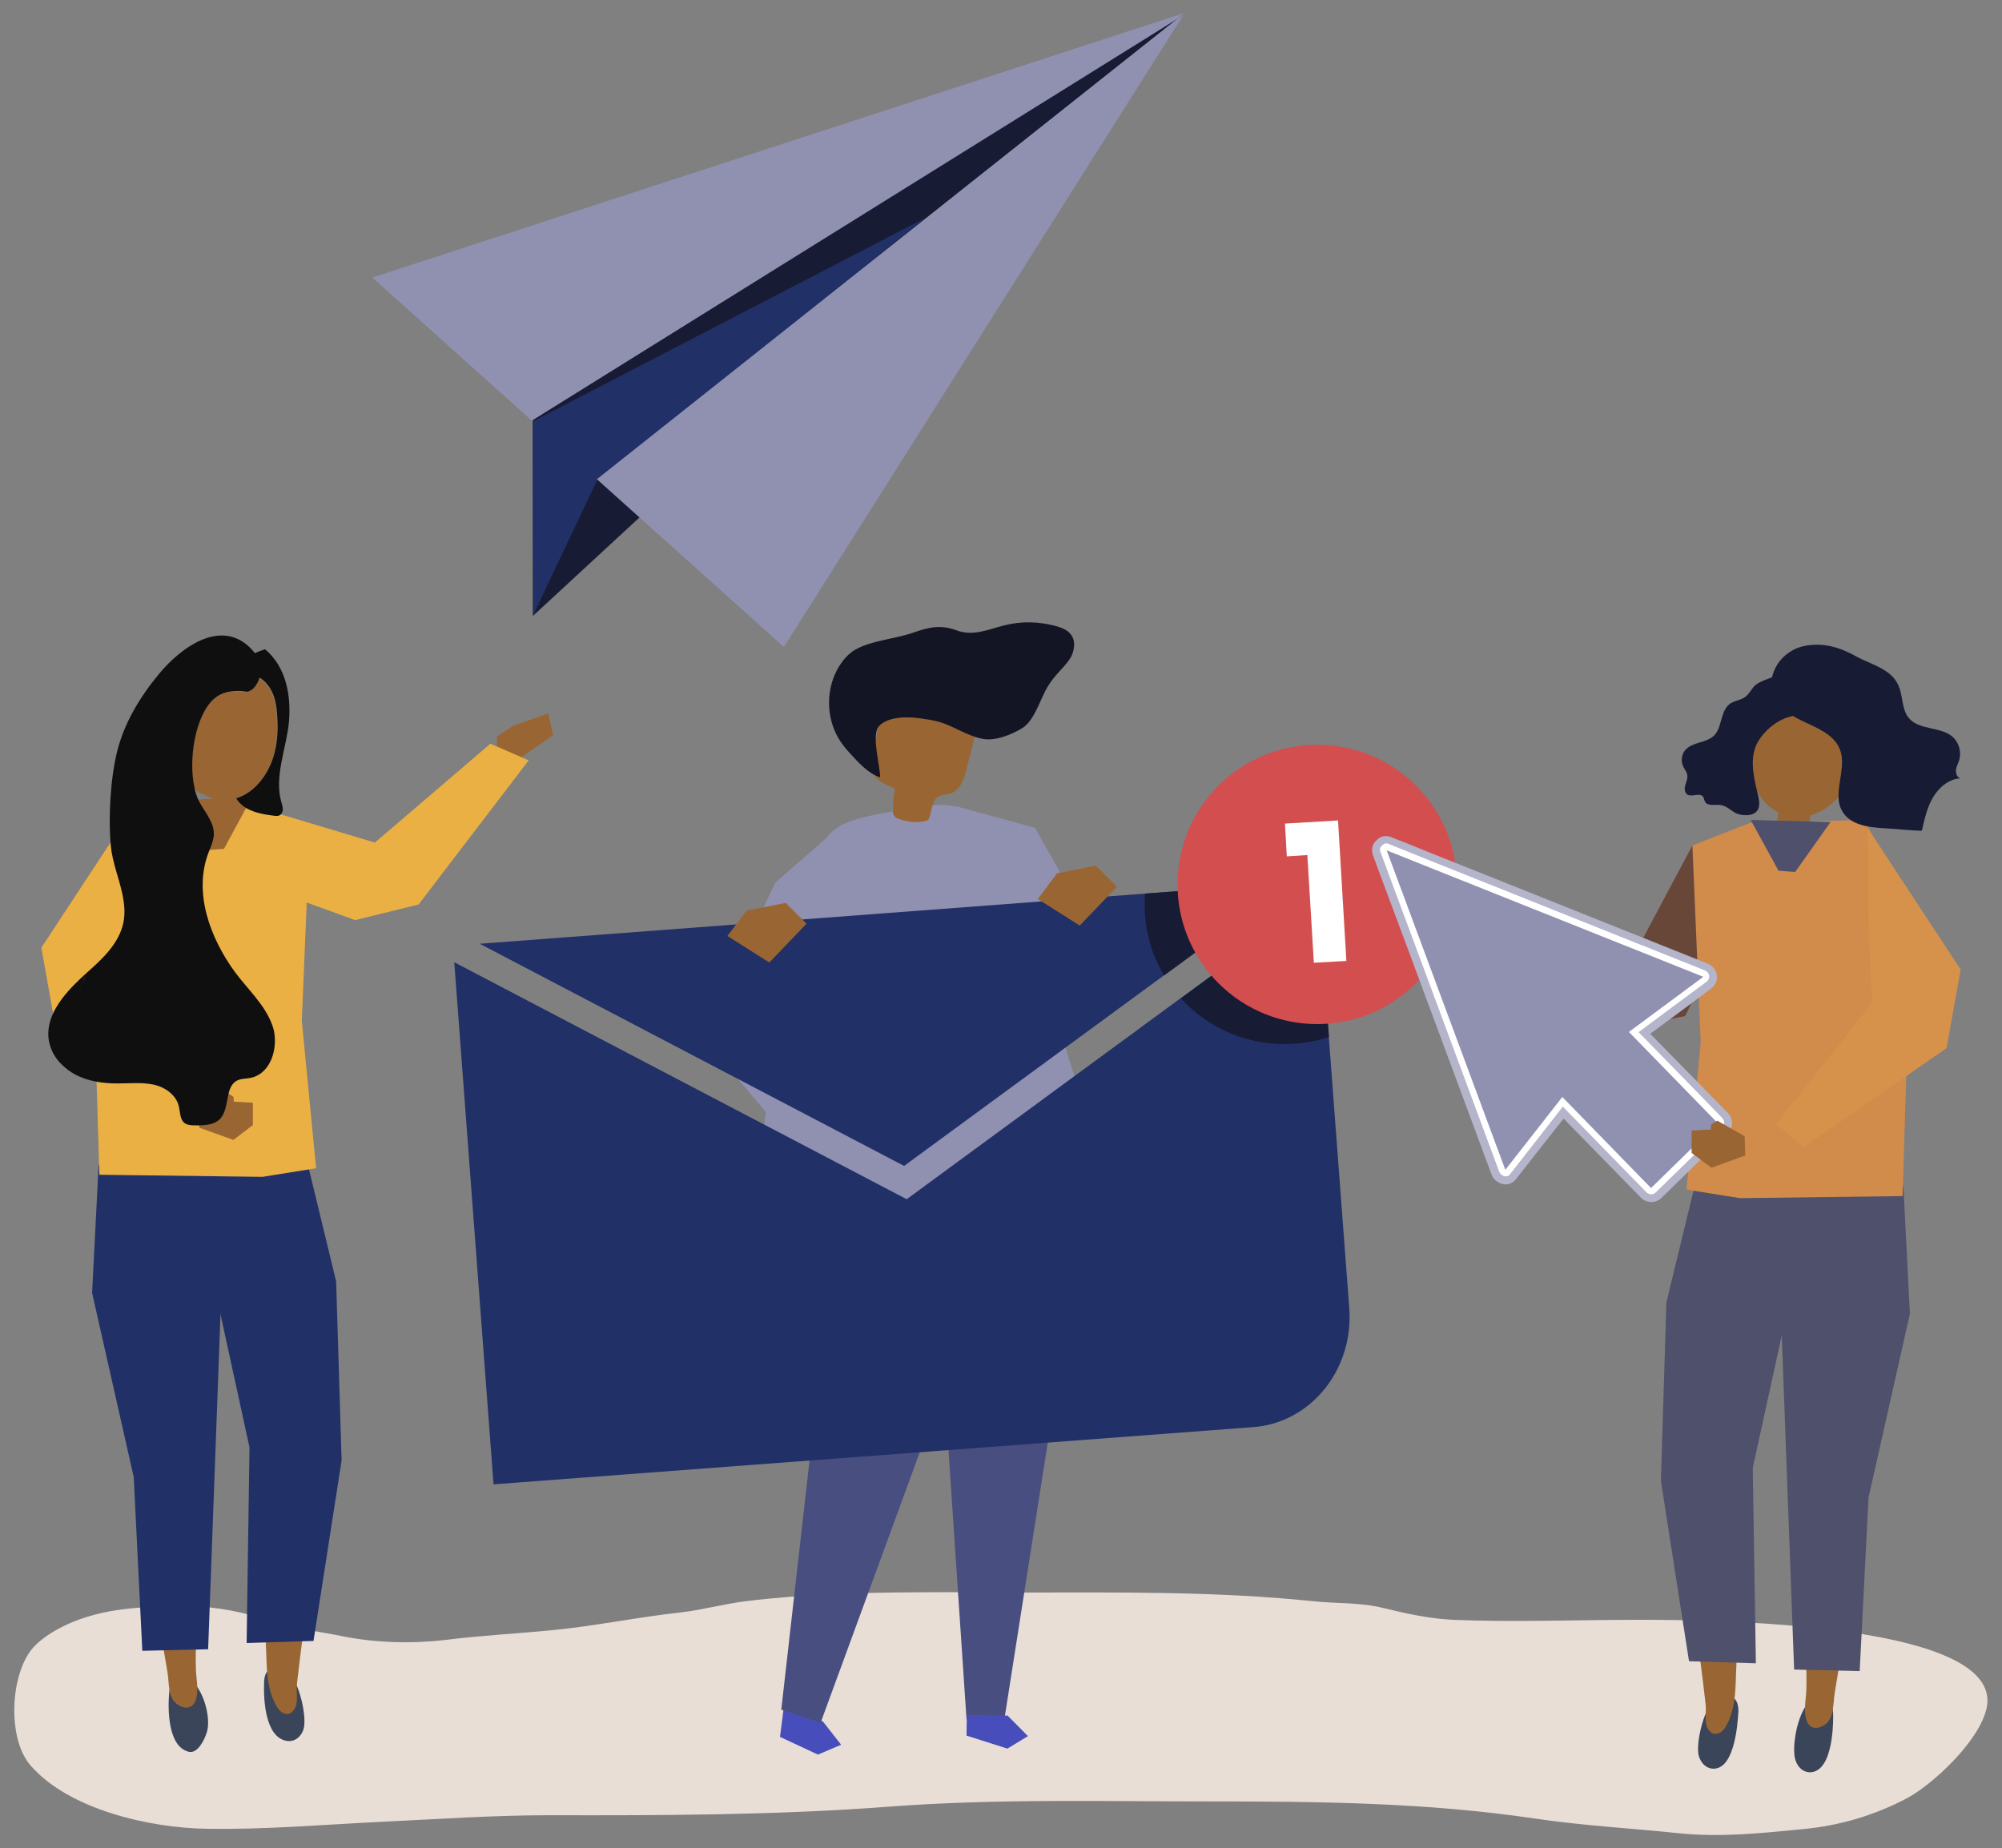 <?xml version="1.0" encoding="utf-8"?>
<!-- Generator: Adobe Illustrator 28.2.0, SVG Export Plug-In . SVG Version: 6.00 Build 0)  -->
<svg version="1.1" id="Layer_1" xmlns="http://www.w3.org/2000/svg" xmlns:xlink="http://www.w3.org/1999/xlink" x="0px" y="0px"
	 viewBox="0 0 769.5 710.4" style="enable-background:new 0 0 769.5 710.4;" xml:space="preserve">
<rect x="0" y="0" width="769.5" height="710.4" fill="#808080" stroke="none"/>
<style type="text/css">
	.st0{fill:#E8DED5;}
	.st1{fill:#996633;}
	.st2{fill:#3B455A;}
	.st3{fill:#213067;}
	.st4{fill:#EBB044;}
	.st5{fill:#0F0F0F;}
	.st6{fill:#181B34;}
	.st7{fill:#707F78;}
	.st8{fill:#9090B1;}
	.st9{fill:#474EBB;}
	.st10{fill:#484E7F;}
	.st11{fill:#131525;}
	.st12{fill:#D34E4E;}
	.st13{fill:#FFFFFF;}
	.st14{fill:#684739;}
	.st15{fill:#4E506C;}
	.st16{fill:#D18B4B;}
	.st17{fill:#D6924B;}
	.st18{fill:#B4B4CA;}
</style>
<g>
	<g id="shadow">
		<g>
			<path class="st0" d="M353.5,612.1c-22.2,0.1-44.4,0.7-66.6,3.4c-8.4,1-16.5,3.3-24.9,4.3c-16.7,1.8-33.2,5.3-50,6.9
				c-13.5,1.3-27.1,2-40.6,3.7c-12.6,1.5-26.6,1.2-39.2-1.3c-9.3-1.9-18.6-2.9-27.7-5.9c-10.2-3.3-21.3-5.7-32-5.7
				c-15.2,0.1-30,0.1-44.5,6c-5.1,2.1-11.3,5.5-15.2,9.8c-8.9,10-10.1,34.8-1.2,45.2c14.9,17.4,46.7,24.2,67.6,24.5
				c22.9,0.4,45.1-1.6,68.1-2.7c21.3-1,42.6-2.5,63.9-2.5c43.6,0.1,87.2,0,130.7-3.3c40.9-3.1,81.8-2,122.8-2
				c42,0,83.7,0.4,125.4,6.6c18.2,2.7,36.7,3.7,54.9,5.6c16.4,1.7,32.1,0,48.4-1.6c13.7-1.3,27.3-5.3,39.7-11.9
				c9.8-5.3,27.4-21.6,30.4-34.2c8.5-35.3-119.2-34.4-138.8-34.3c-21.9,0.1-44,0.9-65.9,0c-9.2-0.4-18.3-2.4-27.3-4.6
				c-9-2.2-18-1.6-27.1-2.6c-37.9-3.9-75.8-3.3-113.9-3.3C378.2,612.1,365.8,612,353.5,612.1z"/>
		</g>
	</g>
	<g>
		<polygon class="st1" points="199.4,291.8 212.6,282.6 210.7,274.3 197.4,278.9 191,283.1 191,287.7 		"/>
		<g id="XMLID_207_">
			<g id="XMLID_210_">
				<g id="XMLID_220_">
					<g id="XMLID_222_">
						<path class="st2" d="M74.4,646.7c-1.4-1.5-2.9-2.3-4.7-2c-1.7,0.3-3.3,1.4-4,3c-0.5,1.1-0.6,2.2-0.7,3.4
							c-0.5,6-0.5,20.3,7.5,22.3c3.4,0.9,6.1-4.5,7-7.5C81,661.3,79,651.7,74.4,646.7z"/>
					</g>
					<g id="XMLID_221_">
						<path class="st1" d="M77.3,556.1l-0.4,36.6c0.5,16.3-2.1,32.6-1.6,48.9c0.1,3.7,1.1,7.7,0.1,11.4c-0.9,3.6-3.9,4.3-6.9,2.4
							c-4.1-2.5-3.4-8.2-4.1-12.4c-1.9-11.5-4-23-6-34.5c-0.9-5.6,1-13.5,0.6-19.3l-5.9-30.7L77.3,556.1z"/>
					</g>
				</g>
				<g id="XMLID_219_">
					<polygon class="st3" points="35.4,497 51.4,567.8 54.7,634.6 80,634 86.9,447 37.9,447.9 					"/>
				</g>
				<g id="XMLID_214_">
					<g id="XMLID_216_">
						<g id="XMLID_218_">
							<path class="st2" d="M110.6,642.4c-1.4-1.4-3-2.1-4.8-1.8c-1.7,0.4-3.2,1.6-3.8,3.2c-0.4,1.1-0.5,2.3-0.5,3.5
								c-0.2,6,0.4,20.3,8.5,21.9c3.4,0.7,6.1-1.9,6.8-5C117.8,659.6,115.3,647.1,110.6,642.4z"/>
						</g>
						<g id="XMLID_217_">
							<path class="st1" d="M97.2,561.3l2.1,36.6c0.2,10.2,1.5,20.2,2.6,30.3c1,9.4-0.5,19.1,4.4,27.7c1.5,2.7,4.6,4.5,6.8,1.2
								c1.7-2.5,0.7-6.7,1-9.5c1.3-11.6,2.9-23.1,4.3-34.7c0.7-5.7-1.6-13.5-1.5-19.2l4.5-30.9L97.2,561.3z"/>
						</g>
					</g>
					<g id="XMLID_215_">
						<polygon class="st3" points="129.2,492.6 131.3,561.4 120.5,630.8 94.8,631.6 95.9,556.4 82.3,494 77.8,453.2 118.5,448.4 
													"/>
					</g>
				</g>
				<g id="XMLID_213_">
					<polygon class="st4" points="97,307.8 53,306.7 27.5,354.1 36.6,398.5 38.2,451.6 100.9,452.4 121.5,449.1 116,392.4 
						118.9,323.1 					"/>
				</g>
				<g id="XMLID_212_">
					<polygon class="st4" points="51.6,310 15.9,364.3 21.3,394.6 76.5,432.9 86.9,423.8 50,377.1 51.4,347.6 					"/>
				</g>
				<g id="XMLID_211_">
					<polygon class="st4" points="94.3,338.4 136.5,353.7 160.9,347.7 203.2,292.3 188.5,285.9 144.1,323.9 104,311.9 					"/>
				</g>
			</g>
			<g id="XMLID_209_">
				<polygon class="st1" points="66,307.5 79.6,326.8 86.1,326.3 96.7,306.7 				"/>
			</g>
			<g id="XMLID_208_">
				<polygon class="st1" points="76.8,426.1 76.6,433.5 89.7,438.2 97.2,432.5 97.2,423.9 89.9,423.5 89.7,421.6 87.3,420.1 				"/>
			</g>
		</g>
		<path class="st1" d="M82.1,268.8c2.9-2.5,6.1-3,9.7-3c1.7,0,2.3,0.4,3.2,0.3c0.4-0.1,0.9-0.3,1.5-0.7c1.3-0.8,2.5-2.9,3.1-4.7
			c3.4,2.1,5.8,6,6.5,11.8c0.7,6.4,0.7,13.1-1.5,19.5c-2.2,6.4-6.8,12.4-12.9,14.7c-0.4,0.1-0.7,0.3-1.1,0.4c-2.6,0.8-5.1,1-7.3,0.7
			l-7.6-3.6c-0.4-0.3-0.7-0.7-1.1-1C72.1,292.4,74.9,275.2,82.1,268.8z"/>
		<path class="st5" d="M18.8,400.1c0.6,3.4,2.3,6.5,4.7,8.9c0.2-1.2,0.4-2.3,0.6-3.5c-0.2,1.2-0.4,2.3-0.6,3.5c1.6,1.6,3.4,3,5.3,4
			c5,2.7,10.8,3.5,16.4,3.5c4.5,0,9.1-0.5,13.6,0.4s8.8,3.9,9.9,8.2c0.6,2.4,0.4,5.5,2.5,6.8c1,0.6,2.2,0.7,3.4,0.7
			c3.6,0.1,7.7,0,10.1-2.6c3.7-4.1,1.6-12.4,6.6-14.7c1.5-0.7,3.2-0.6,4.8-0.9c6.8-1.2,10.1-8.9,9.5-15.9c-0.1-1.5-0.4-2.9-0.9-4.3
			c-2.8-7.9-9.3-13.7-14.3-20.4c-9.6-13.1-16.2-30.7-10.2-46.2c0.6-1.5,1.2-2.9,1.6-4.4c0.2-0.8,0.4-1.7,0.4-2.5
			c0.1-4.6-3.4-8.4-5.6-12.5c-0.2-0.4-0.4-0.8-0.6-1.2c-0.4-1-0.8-2.2-1.1-3.4c0-0.2-0.1-0.4-0.1-0.6c-6.8-6.8-9.6-19.5-5.1-29
			c0.3-0.5,0.5-1.1,0.8-1.6c-0.3,0.5-0.6,1-0.8,1.6c-4.5,9.5-1.8,22.1,5.1,29c-2.5-10.8,0.2-28,7.5-34.4c2.9-2.5,6.1-3,9.7-3
			c1.7,0,2.3,0.4,3.2,0.3c0.4-0.1,0.9-0.3,1.5-0.7c1.3-0.8,2.5-2.9,3.1-4.7c3.4,2.1,5.8,6,6.5,11.8c0.7,6.4,0.7,13.1-1.5,19.5
			c-2.2,6.4-6.8,12.4-12.9,14.7c-0.4,0.1-0.7,0.3-1.1,0.4c0.3,0.5,0.7,1.1,1.2,1.6c3.3,3.6,8.6,4.5,13.5,5.1
			c0.6,0.1,1.2,0.1,1.8-0.1c0.9-0.4,1.4-1.4,1.4-2.4c0-1-0.3-1.9-0.6-2.9c-2.8-9.9,2.2-21.2,3-31.1c0.8-9.9-1.2-20.8-9.2-27.5
			c-1.4,0.4-2.7,0.9-3.9,1.5c-0.1-0.2-0.3-0.3-0.4-0.5c-11.6-13.9-27.9-2-36.6,8.6c-7.2,8.7-13.3,18.8-16,29.8
			c-2.6,10.4-3.4,25.6-2.4,36.2c0.6,6.2,3.1,12.3,4.4,18.3c0.8,3.8,1.2,7.5,0.4,11.3c-1.7,7.9-7.9,13.7-14,19.1
			c-0.6,1.4-1.1,2.9-1.7,4.3c-0.5,1.5-1.1,2.9-1.6,4.4c-0.3,1-0.7,2-1,3c0.3-1,0.7-2,1-3c0.5-1.5,1.1-3,1.6-4.4
			c0.5-1.5,1.1-2.9,1.7-4.3c-0.8,0.8-1.7,1.5-2.5,2.3C23.9,382.8,17.2,391.1,18.8,400.1z M79.5,262.8c0.9-0.6,1.8-1.1,2.8-1.6
			C81.3,261.7,80.4,262.2,79.5,262.8z"/>
	</g>
	<g>
		<polygon class="st6" points="230.4,183.5 204.8,236.8 204.8,161.4 455.5,4.9 		"/>
		<polygon class="st3" points="204.8,162 355.4,83.9 229.7,185 205,235.9 		"/>
		<polygon class="st6" points="204.8,236.8 229.6,184.4 454.9,5.7 		"/>
		<g>
			<polygon class="st7" points="454.9,5.7 455.5,4.9 452.6,7.2 			"/>
			<polygon class="st8" points="454.9,5.7 452.6,7.2 229.7,184 229.4,184.2 301.3,248.7 			"/>
			<polygon class="st8" points="455.5,4.9 143.1,106.7 204.4,161.7 452.6,7.2 			"/>
		</g>
	</g>
	<g>
		<g>
			<polygon class="st9" points="300.8,659.9 299.8,667.7 314.4,674.5 323.3,670.7 316.4,661.9 301.8,652 			"/>
			<g>
				<polygon class="st10" points="300.3,657.2 311.6,557.6 298,446.1 301.1,422.4 361.7,420.1 363.9,458.7 353.7,557.8 315.4,662.3 
									"/>
			</g>
			<polygon class="st8" points="367.4,309.9 397.8,318.2 433.1,380.7 416.4,396.1 392.9,368.3 			"/>
			<g>
				<polygon class="st10" points="406.1,431.3 406.3,531.8 386,661.2 371.5,661 363.5,541.4 344.7,421.6 				"/>
				<polygon class="st9" points="371.5,667.2 387.2,672.2 395.1,667.4 387.3,659.5 371.6,659.3 				"/>
			</g>
			<g>
				<path class="st8" d="M291.8,465.5c0.1-4.4,0.4-8,0.4-9.3c0.3-11.7,1.4-23.3,2.8-34.9c1.3-10.4,3-36.2,4.7-46.5
					c1.5-8.5,6.6-29.8,10.3-37.7c9.2-19.7,6.4-21.5,46.8-27.3c17.7-2.6,21.9,8.5,36.4,21.2c1.4,1.3,1.3,8.7,1.7,10.7
					c0.6,3.5,1.2,6.9,1.9,10.4c0.6,2.7,1.2,5.4,1.9,8.1l0,0c0,0,12.2,55.3,20.2,67c8,11.7,24.6,28.2-3.1,38.2
					c-4.9,1.6-9.9,3.1-15,3.9c0,0-22.7-2.5-34.4-2.4c-10.8,0.1-21.6,1.2-32.1,3c-7.1,1.2-14.3,2.9-20.6,6.2
					c-6,3.2-10.4,7.8-16.5,11.1c-0.6,0.3-1.2,0.6-1.9,0.5C291.7,487,291.5,474.6,291.8,465.5z"/>
			</g>
			<g>
				<path class="st1" d="M356.8,315.2c-2,1-6.9,1.4-11.9-0.6c-1-0.4-1.7-1.4-1.7-2.5c0-3,0.3-6.1,0.7-9.1c-3.8-1.3-8.1-3.3-8.8-7.2
					c-0.2-1.2,0-2.5,0.2-3.7c0.9-5.1,1.8-10.2,2.7-15.4c0.3-1.8,0.6-3.6,1.6-5.1c1.7-2.7,5-3.8,8.1-4.4c7.9-1.4,16.6,0.3,22.7,5.5
					c1.6,1.4,3.1,3,3.8,5.1c1.1,3.1,0.3,6.5-0.6,9.7c-0.8,2.9-1.5,5.9-2.3,8.8c-0.9,3.4-2.2,7.2-5.4,8.5c-1.7,0.7-3.8,0.5-5.4,1.5
					C357.9,308.1,358.3,312.2,356.8,315.2z"/>
				<path class="st11" d="M402.6,264.1c0.8-1.3,1.6-2.5,2.6-3.7c2-2.5,4.5-4.7,6.2-7.4c1.6-2.8,2.2-6.6,0.2-9.1
					c-1.3-1.7-3.3-2.5-5.3-3.1c-6.6-1.9-13.7-2.1-20.3-0.4c-6.3,1.6-12,4.3-18.4,1.9c-6-2.2-10.3-1.3-16.6,0.9
					c-6.8,2.4-15.9,3-22,6.4c-2.6,1.4-4.6,3.7-6.2,6.1c-5.5,8.5-5.5,20.3-0.1,28.8c1.2,1.9,2.7,3.7,4.2,5.3c3.2,3.5,7,7.7,11.4,9
					c0.1-3.9-3.5-16.3-0.5-19.6c4.8-5.1,15.6-3.3,21.6-2.1c6.5,1.4,12.3,6,18.7,7c4.6,0.7,10.5-1.6,14.5-4
					C397.5,277.4,399.8,268.8,402.6,264.1z"/>
			</g>
			<polygon class="st8" points="323.3,317.2 298,339.3 269.9,398.4 305.4,440.6 311.6,417 			"/>
		</g>
	</g>
	<g>
		<g>
			<g>
				<polygon class="st3" points="496,339.3 184.4,362.8 347.5,448.2 				"/>
				<path class="st3" d="M174.6,369.9l15.1,200.7l292.1-22c22.1-1.7,38.6-22.2,36.8-45.8l-11.9-157.9L348.5,461L174.6,369.9z"/>
				<path class="st6" d="M440.1,343.5c-0.2,2.7-0.2,5.4,0,8.2c0.6,8.5,3.2,16.4,7.3,23.3l48.6-35.6L440.1,343.5z"/>
				<path class="st6" d="M497.7,401.2c4.6-0.3,9-1.2,13.1-2.6l-4-53.6l-52.9,38.8C464.6,395.5,480.5,402.5,497.7,401.2z"/>
			</g>
			
				<ellipse transform="matrix(0.707 -0.707 0.707 0.707 -92.112 457.635)" class="st12" cx="506.4" cy="340" rx="53.7" ry="53.7"/>
			<g>
				<polygon class="st13" points="517.5,369.4 505,370.1 502.5,328.7 494.6,329.2 493.9,316.6 514.3,315.4 				"/>
			</g>
		</g>
	</g>
	<g>
		<g id="XMLID_187_">
			<g id="XMLID_189_">
				<g id="XMLID_195_">
					<polygon class="st14" points="670.5,344.9 647.7,390.6 623,395.5 561.7,368.7 572.3,356.7 628.2,366.9 650.5,325 					"/>
				</g>
				<g id="XMLID_204_">
					<g id="XMLID_206_">
						<path class="st2" d="M695.2,654.4c1.4-1.5,2.9-2.3,4.7-2c1.7,0.3,3.3,1.4,4,3c0.5,1.1,0.6,2.2,0.7,3.4
							c-0.1-1.8,1.1,20-7.5,22.3c-3.4,0.9-6.1-1.5-7-4.5C688.6,672,690.6,659.4,695.2,654.4z"/>
					</g>
					<g id="XMLID_205_">
						<path class="st1" d="M692.3,564.1l0.4,36.5c-0.5,16.2,2,32.5,1.6,48.8c-0.1,3.7-1.1,7.7-0.1,11.4c0.9,3.6,3.9,4.3,6.9,2.4
							c4-2.5,3.4-8.2,4.1-12.4c1.8-11.5,4-22.9,6-34.4c0.9-5.6-1-13.5-0.6-19.2c0,0,5.9-30.6,5.9-30.6L692.3,564.1z"/>
					</g>
				</g>
				<g id="XMLID_203_">
					<polygon class="st15" points="734.1,505 718.2,575.7 714.8,642.4 689.6,641.8 682.7,455.2 731.6,456.1 					"/>
				</g>
				<g id="XMLID_198_">
					<g id="XMLID_200_">
						<g id="XMLID_202_">
							<path class="st2" d="M659.1,653.1c1.4-1.4,3-2.1,4.8-1.7c1.7,0.4,3.2,1.6,3.8,3.2c0.4,1.1,0.5,2.3,0.5,3.4
								c-0.1-1.9-0.1,20.2-8.5,21.8c-3.4,0.7-6-1.9-6.8-5C651.9,670.3,654.4,657.8,659.1,653.1z"/>
						</g>
						<g id="XMLID_201_">
							<path class="st1" d="M672.4,569.2l-2.1,36.5c-0.2,10.1-1.5,20.2-2.6,30.3c-1,9.4,0.5,19.1-4.3,27.6c-1.5,2.7-4.6,4.4-6.8,1.2
								c-1.7-2.5-0.7-6.7-1-9.5c-1.3-11.6-2.9-23.1-4.3-34.6c-0.7-5.7,1.6-13.5,1.5-19.2c0,0-4.5-30.9-4.5-30.9L672.4,569.2z"/>
						</g>
					</g>
					<g id="XMLID_199_">
						<polygon class="st15" points="640.5,500.7 638.4,569.3 649.2,638.6 674.9,639.4 673.7,564.3 687.3,502.1 691.8,461.4 
							651.2,456.6 						"/>
					</g>
				</g>
				<g id="XMLID_197_">
					<polygon class="st16" points="672.7,316.3 716.5,315.2 741.9,362.5 732.9,406.8 731.3,459.8 668.8,460.6 648.2,457.3 
						653.7,400.7 650.5,325 					"/>
				</g>
				<g id="XMLID_196_">
					<polygon class="st17" points="718,318.5 753.6,372.7 748.2,402.9 693.1,441.1 682.7,432 719.6,385.4 718.2,356 					"/>
				</g>
				<g id="XMLID_190_">
					<g id="XMLID_194_">
						<path class="st1" d="M675.4,279.5c6.6-19.2,32-12,37.2,5.1c3.4,11.2-5.2,25.6-16.8,28.9c-0.1,0.4-0.1,0.9-0.1,1.2
							c0,1.8-0.2,3.6-0.5,5.3c-0.1,0.7-10.2-1.3-11.3-1.5c-0.4-0.1-0.8-0.2-1-0.5c-0.4-0.6,0.3-2.5,0.3-3.2c0.1-0.8,0.2-1.7,0.3-2.5
							c-5.7-2.8-9.3-8.7-10.3-14.8C672.2,291.5,673.4,285.3,675.4,279.5z"/>
					</g>
					<g id="XMLID_191_">
						<g id="XMLID_193_">
							<path class="st6" d="M692,262.2c1.4,1.4,1.9,3.3,2.3,5.2c0.2,1.1,0.4,2.2,0.2,3.3c-0.9,4.4-5.3,4.1-8.6,5.5
								c-4.1,1.7-7.7,4.9-10,8.6c-3.6,5.8-2,13.2-0.5,19.5c0.5,2.2,1.6,5.6-0.2,7.6c-1.8,2-5.8,1.7-8,0.7c-1.9-1-3.5-2.7-5.6-3.1
								c-2.2-0.4-5.3,0.6-6.3-1.4c-0.3-0.6-0.3-1.3-0.7-1.8c-1.2-1.8-4.3,0.3-6.1-0.9c-1.1-0.8-1.1-2.4-0.7-3.7
								c0.4-1.3,1-2.6,0.7-3.9c-0.2-1.1-1-2-1.5-3.1c-1-2-0.7-4.7,0.8-6.4c2.8-3.2,8.1-2.6,11.1-5.6c1.5-1.6,2.1-3.8,2.7-6
								c0.6-2.1,1.3-4.4,2.9-5.8c2-1.8,5-1.5,7-3.6c1.2-1.2,2-2.9,3.3-4c1.7-1.4,5.2-2.5,7.3-3.3C685.6,258.8,689.4,259.6,692,262.2
								z"/>
						</g>
						<g id="XMLID_192_">
							<path class="st6" d="M708,292.8c0.1,6.3-3,13.2-0.1,18.7c2.9,5.6,10.3,6.6,16.5,6.9c1,0,14.2,1.2,14.3,0.9
								c1-4.4,2-8.9,4.3-12.8c2.3-3.9,6.2-7.1,10.6-7.3c-1.3-0.2-1.9-1.8-1.8-3.1c0.1-1.3,0.8-2.5,1.2-3.8c1-3.1,0-6.7-2.3-8.9
								c-4.7-4.3-13.1-2.5-17.1-7.5c-2.5-3.1-2.2-7.6-3.5-11.4c-2.5-7.3-10.5-8.8-16.5-12.1c-6.3-3.5-12.3-5.4-19.5-4.2
								c-9,1.5-15.7,10.7-12.3,19.4c4.5,11.1,22.3,10.1,25.7,21.4C707.9,290.3,708,291.6,708,292.8z"/>
						</g>
					</g>
				</g>
			</g>
			<g id="XMLID_188_">
				<polygon class="st15" points="703.6,316 690,335.2 683.6,334.7 672.9,315.2 				"/>
			</g>
		</g>
		<g>
			<g>
				<path class="st13" d="M634.6,460.6c-1.1,0-2.1-0.4-2.8-1.2l-31-31.8l-19.2,24.6c-0.7,0.9-1.7,1.4-2.7,1.4c-1.7,0-3.4-1.2-4-2.8
					l-45.6-122.8c-0.5-1.5-0.2-2.9,0.9-3.9c0.7-0.9,1.6-1.3,2.7-1.3c0.5,0,1,0.1,1.5,0.3l121.6,48.6c1.5,0.6,2.5,1.8,2.7,3.3
					c0.2,1.5-0.5,2.9-1.7,3.8l-24.7,18.3l30.9,31.7c1.5,1.6,1.5,4.1,0,5.6l-25.6,25C636.7,460.2,635.6,460.6,634.6,460.6
					L634.6,460.6z M600.4,417.7c1.1,0,2.2,0.4,2.9,1.2l31.4,32.2l19.9-19.4l-31.3-32.1c-0.8-0.8-1.2-1.9-1.1-3
					c0.1-1.2,0.8-2.3,1.8-3.1l22.6-16.8l-106.7-42.7l40,107.7l17.7-22.6C598.2,418.2,599.3,417.7,600.4,417.7z"/>
				<g>
					<path class="st18" d="M664.1,427.8l-15-15.3l-14.8-15.1l10.3-7.6l13-9.7c1.7-1.3,2.6-3.2,2.3-5.2c-0.3-2-1.6-3.7-3.6-4.5
						l-41.3-16.5l-65.3-26.1l-8.9-3.6l-6.1-2.4c-0.7-0.3-1.3-0.4-2-0.4c-1.5,0-2.8,0.7-3.8,1.8c-1.5,1.4-1.9,3.5-1.2,5.5l1.6,4.4
						l13.9,37.3l24.5,66l2.8,7.6l2.8,7.5c0.8,2.2,3.1,3.8,5.4,3.8c1.6,0,2.9-0.7,3.9-1.9l9.8-12.5L601,430l11.6,11.9l14,14.3
						l4.2,4.3c1,1,2.4,1.6,3.9,1.6c1.5,0,2.9-0.6,3.9-1.6l12.6-12.3l13-12.7C666.3,433.5,666.3,430,664.1,427.8z M662,433.4
						c-8.5,8.3-17.1,16.7-25.6,25c-0.5,0.5-1.1,0.7-1.8,0.7c-0.6,0-1.2-0.2-1.7-0.7c-1.4-1.4-2.8-2.9-4.2-4.3
						c-9.3-9.6-18.7-19.1-28-28.7c-6.8,8.7-13.5,17.3-20.3,26c-0.4,0.6-1,0.8-1.6,0.8c-1.1,0-2.2-0.8-2.6-1.9
						c-1.9-5-3.7-10.1-5.6-15.1c-8.2-22-16.3-44-24.5-66c-5.2-13.9-10.3-27.8-15.5-41.7c-0.4-1-0.1-1.9,0.6-2.4
						c0.4-0.5,0.9-0.9,1.6-0.9c0.3,0,0.6,0.1,0.9,0.2c5,2,10,4,14.9,6c21.8,8.7,43.6,17.4,65.3,26.1c13.8,5.5,27.6,11,41.3,16.5
						c2,0.8,2.4,3.2,0.6,4.5c-8.7,6.4-17.4,12.9-26,19.3c0.7,0.7,1.5,1.5,2.2,2.2c10,10.2,20,20.5,29.9,30.7
						C662.9,430.8,663,432.5,662,433.4z"/>
					<path class="st13" d="M624.4,398.5c-1.2-1.2-0.8-3,0.5-3.9c8.3-6.1,16.5-12.3,24.8-18.4c-3.5-1.4-7.1-2.8-10.6-4.2
						c-21.8-8.7-43.6-17.4-65.3-26.1c-12.1-4.9-24.3-9.7-36.4-14.6c1.2,3.4,2.5,6.7,3.7,10.1c8.2,22,16.3,44,24.5,66
						c4.6,12.5,9.3,24.9,13.9,37.4c6.4-8.2,12.9-16.5,19.3-24.7c0.4-0.5,1-0.7,1.7-0.7c0.7,0,1.4,0.3,1.8,0.7
						c1.4,1.4,2.8,2.9,4.2,4.3c9.4,9.6,18.8,19.3,28.2,28.9c7.4-7.2,14.7-14.4,22.1-21.5c-0.8-0.8-1.6-1.7-2.4-2.5
						C644.3,418.9,634.4,408.7,624.4,398.5z M634.7,448.9l-6.2-6.4l-19.9-20.4l-0.6-0.7l-3.6-3.6c-1-1-2.5-1.6-4-1.6
						c-1.6,0-3.1,0.7-4,1.9l-9.7,12.4l-6.4,8.1l-4.8-12.9l-7.2-19.4l-24.5-66l-1.4-3.7l30.2,12.1l32.7,13.1l32.7,13.1l5.4,2.2
						l0.2,0.1l-7.9,5.8l-12.6,9.4c-1.4,1-2.3,2.6-2.4,4.2c-0.1,1.6,0.4,3,1.6,4.2l15,15.3l15,15.3l0.3,0.3L634.7,448.9z"/>
				</g>
			</g>
			<polygon class="st8" points="533,326.9 578.6,449.7 600.5,421.7 634.6,456.7 647.4,444.2 660.2,431.7 626.1,396.7 654.7,375.5 
							"/>
		</g>
		<g id="XMLID_186_">
			<polygon class="st1" points="670.6,436.8 670.8,444.2 657.8,448.9 650.2,443.2 650.2,434.6 657.5,434.2 657.7,432.3 660.1,430.8 
							"/>
		</g>
	</g>
	<polygon class="st1" points="279.6,359.8 287,350 302,347.1 310,355.1 295.7,370 	"/>
	<polygon class="st1" points="398.9,345.6 406.3,335.7 421.2,332.8 429.3,340.9 415,355.8 	"/>
</g>
</svg>

